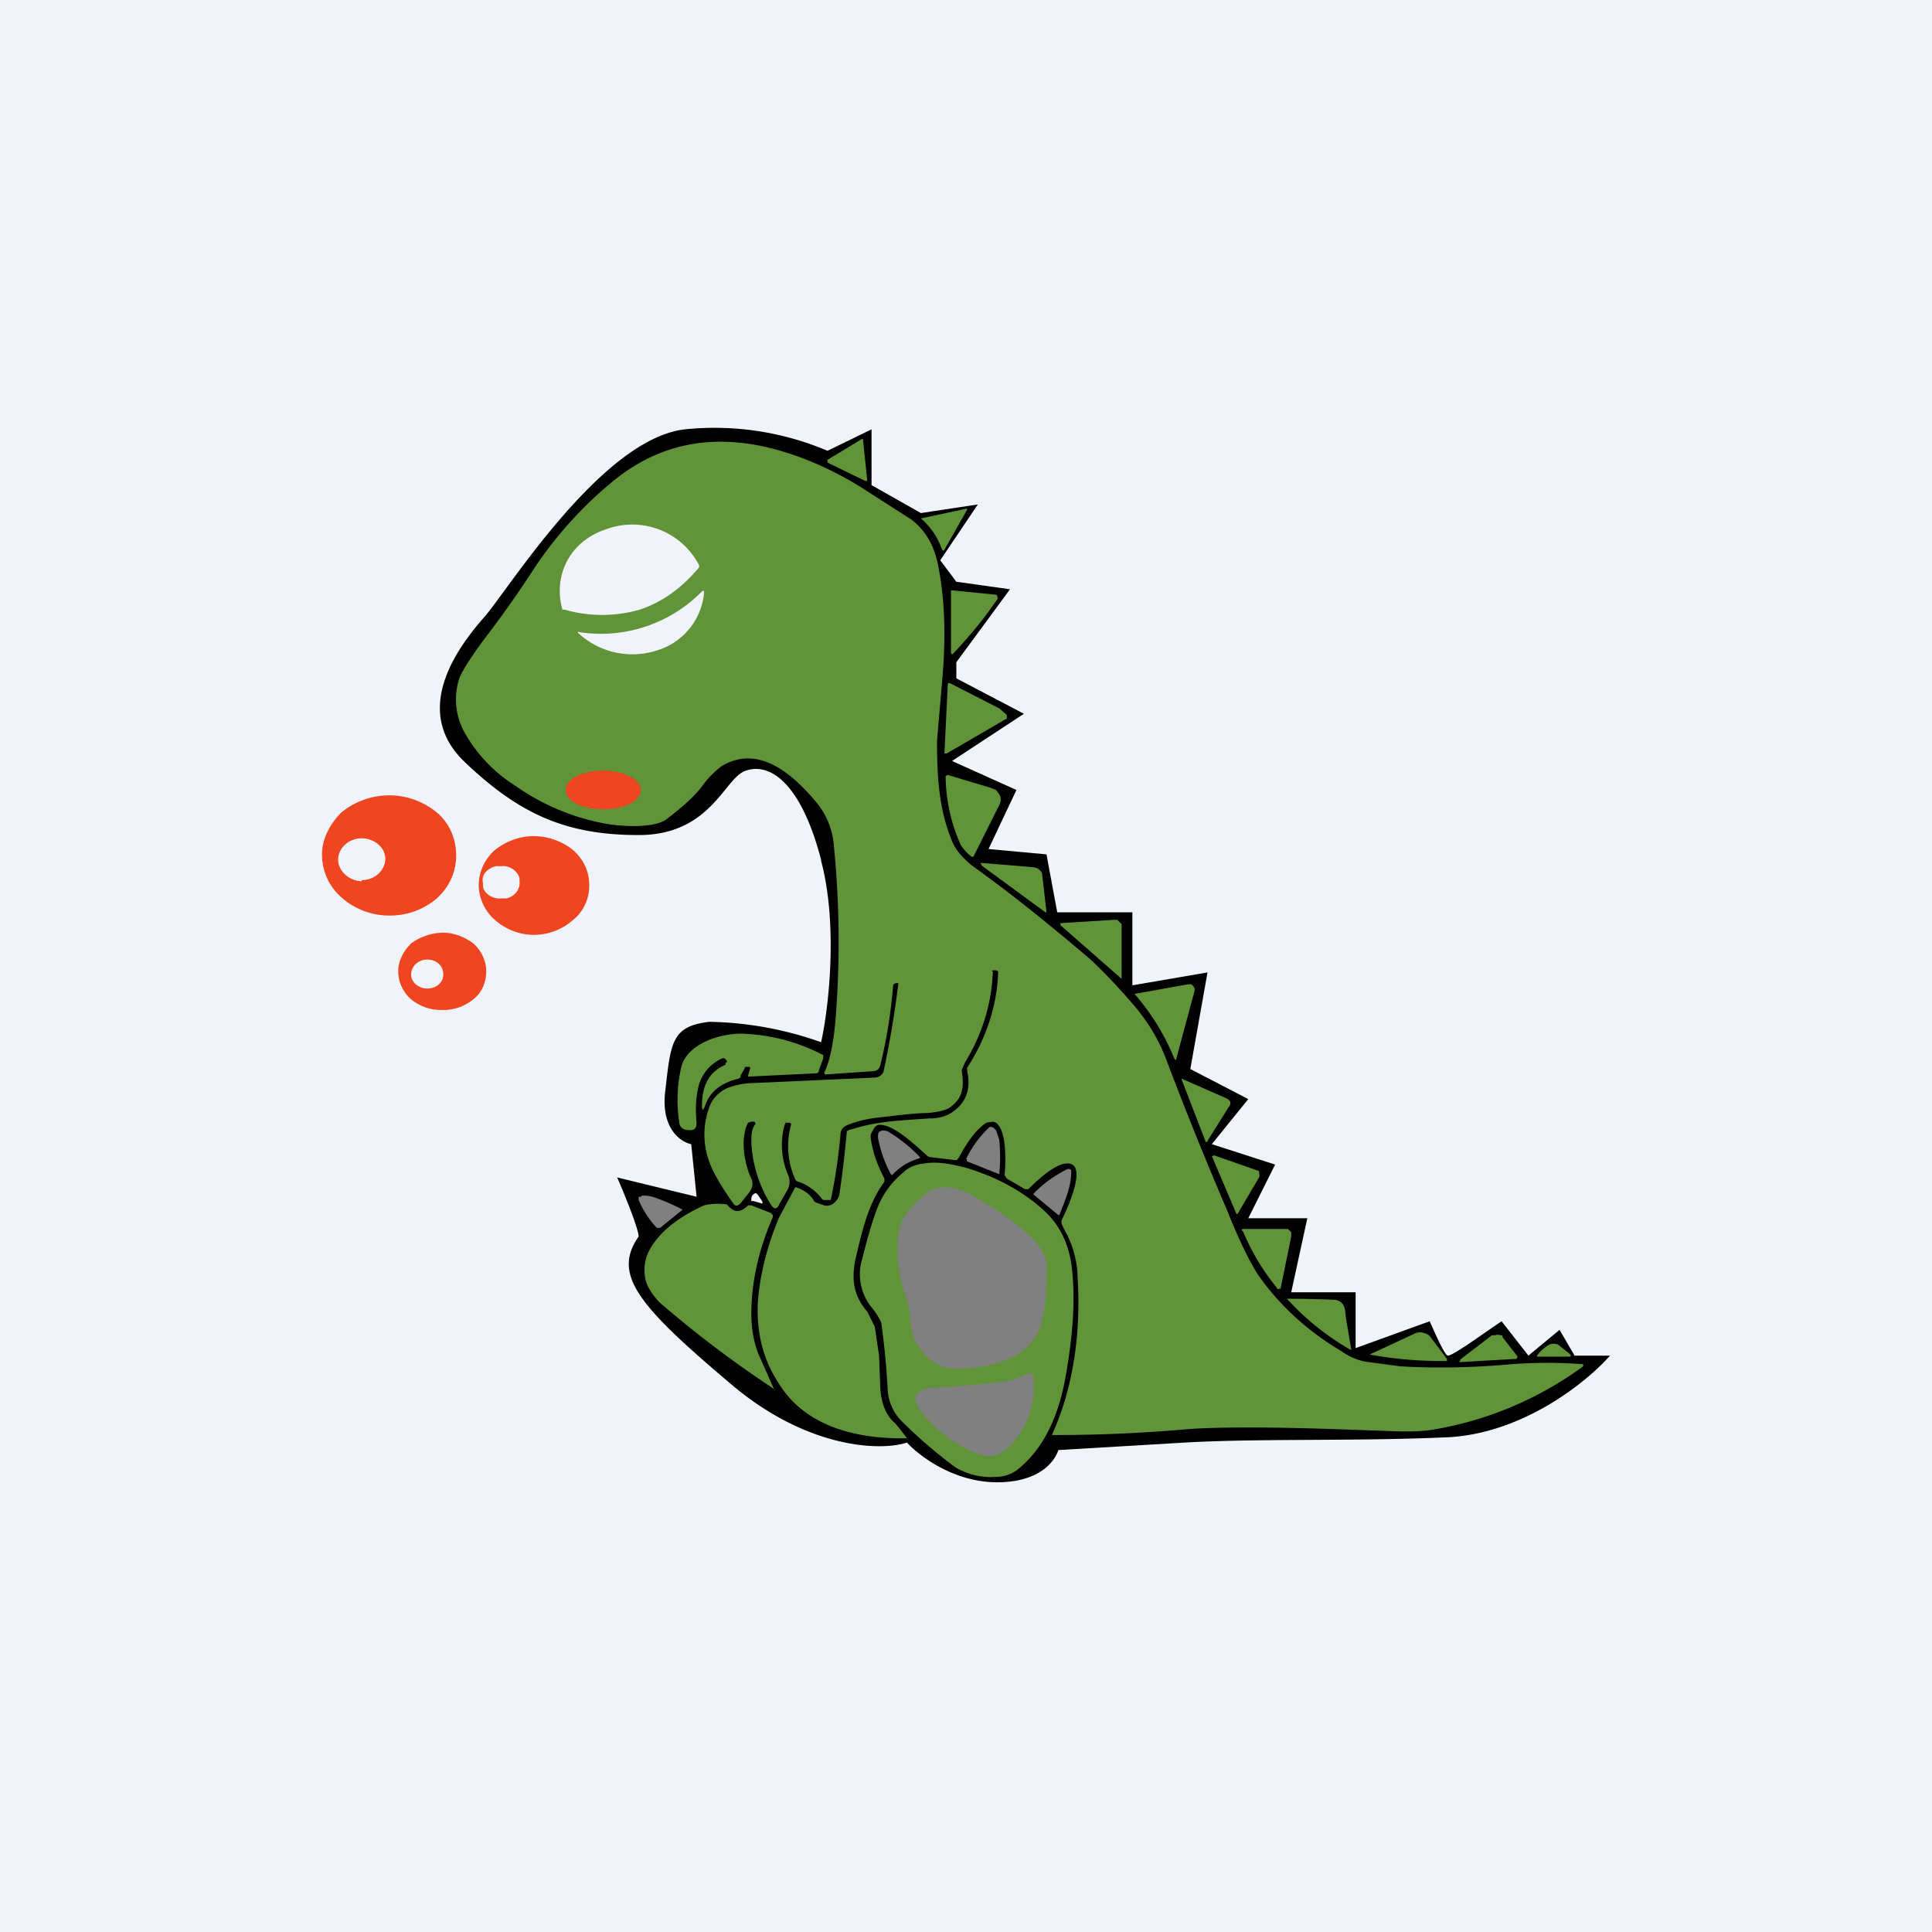 <!-- by TradingView --><svg width="18" height="18" viewBox="0 0 18 18" xmlns="http://www.w3.org/2000/svg"><path fill="#F0F3FA" d="M0 0h18v18H0z"/><path d="M7.65 8.02c.16.6.07 1.38 0 1.69a3.27 3.27 0 0 0-1.04-.19c-.35.04-.36.19-.41.63-.05.36.14.49.24.51l.05.49-.74-.18c.07.16.2.48.2.55-.25.36 0 .65.89 1.4.7.58 1.37.6 1.61.52.12.13.44.37.84.37.4 0 .54-.2.57-.3l1.18-.07c.69-.04 1.6-.01 2.46-.05.7-.04 1.29-.52 1.5-.76h-.33l-.14-.24-.29.24-.25-.32c-.15.1-.45.32-.5.32-.03 0-.12-.21-.17-.32l-.69.25v-.52h-.6l.15-.69h-.55l.25-.5-.59-.19.34-.42-.54-.28.16-.9-.7.12V8.5h-.7l-.1-.54-.54-.05.26-.55-.6-.27.67-.44-.63-.33v-.15l.5-.68-.5-.07-.15-.2.35-.52-.53.08-.46-.26v-.52l-.41.2a2.7 2.7 0 0 0-1.33-.2c-.77.09-1.63 1.47-1.86 1.74-.23.26-.7.86-.2 1.35.52.5.96.69 1.63.69.68 0 .8-.54 1-.6.2-.07.5.07.7.83Z"/><path d="m7.7 4.29.33-.2h.01l.04.39h-.01a.01.01 0 0 1-.01 0l-.35-.17v-.02ZM9.25 9.05c-.01.3-.1.59-.26.85l-.03.07c.02.14.02.25-.1.34-.03.03-.11.05-.22.06-.12 0-.26.02-.44.04-.1.01-.2.03-.3.07-.05.02-.07.05-.07.1a5.23 5.23 0 0 1-.09.6h-.07a.07.07 0 0 1-.02-.02.46.46 0 0 0-.21-.15.04.04 0 0 1-.03-.02.75.75 0 0 1-.04-.51c0-.01 0-.02-.02-.02h-.03l-.01.02a.7.7 0 0 0 .03.46.16.16 0 0 1 0 .14l-.08.14c-.02.05-.05.05-.08 0a1.2 1.2 0 0 1-.18-.58c0-.06 0-.12.04-.17l-.01-.02H7l-.03.01c-.08.15-.03.4.03.52.02.05.01.09-.02.13l-.08.1c-.03.03-.05.03-.07 0-.12-.17-.2-.31-.23-.41a.73.73 0 0 1 0-.46c.03-.1.09-.16.17-.2a.71.71 0 0 1 .26-.05l1.11-.05c.05 0 .07-.02.09-.05a9.07 9.07 0 0 0 .14-.83h-.02c-.01 0-.03.01-.03.03-.02.25-.06.5-.12.74-.01.03-.03.05-.07.05l-.43.03c-.02 0-.02-.01-.02-.02.05-.1.08-.25.1-.44a9 9 0 0 0-.01-1.66.72.72 0 0 0-.16-.41c-.2-.24-.53-.56-.89-.34a.89.89 0 0 0-.19.2c-.09.11-.2.2-.33.3-.13.08-.43.06-.58.03a2.12 2.12 0 0 1-.82-.35 1.39 1.39 0 0 1-.48-.51.64.64 0 0 1-.05-.46c.02-.08.1-.2.23-.38.13-.17.3-.4.48-.68.2-.3.46-.59.76-.83.33-.26.7-.37 1.1-.34.43.03.9.23 1.26.47l.39.25c.12.09.2.22.24.38.08.36.08.74.05 1.1l-.05.58c0 .36.02.66.15.96.04.08.1.14.17.2.42.3.78.6 1.1.87.15.14.28.28.4.42.15.17.26.36.33.56a35.65 35.65 0 0 0 .55 1.36c.12.3.22.5.3.62.2.28.45.51.77.7.07.05.16.09.25.1l.3.04c.35.02.7.01 1.03-.02a4.43 4.43 0 0 1 .67 0v.02a3.29 3.29 0 0 1-1.4.59c-.12.02-.27.02-.47.01-.35-.01-.75-.03-1.2-.03-.2 0-.46 0-.67.02a14.08 14.08 0 0 1-1.21.05c.21-.46.27-.98.24-1.47a.93.93 0 0 0-.1-.4.95.95 0 0 1-.05-.1v-.03c.04-.08.26-.54.05-.53-.11 0-.28.16-.36.24h-.03l-.17-.1-.02-.03c.01-.12.02-.37-.06-.47a.08.08 0 0 0-.05-.03l-.06.01c-.11.07-.2.22-.26.33l-.02.02-.25-.03-.02-.01c-.11-.1-.31-.29-.44-.29a.06.06 0 0 0-.06.04.2.2 0 0 0-.03.06c.01.11.05.25.13.4v.03c-.15.2-.21.47-.26.68-.05.2-.04.37.1.53l.07.14.04.27.01.26c0 .14.04.29.14.37a2.6 2.6 0 0 1 .11.14c-.49.01-.96-.12-1.2-.52-.15-.23-.2-.48-.19-.74.02-.27.09-.54.2-.8a82.29 82.29 0 0 0 .15-.28c.07.02.13.06.17.12 0 .02.04.03.1.05.07.02.13-.05.14-.1a10.47 10.47 0 0 0 .07-.59.1.1 0 0 1 .05-.02c.22-.07.42-.08.72-.1.09 0 .15-.02.2-.05.14-.09.19-.22.15-.4v-.02c.18-.28.28-.58.29-.9l-.02-.01h-.03l-.01.01ZM8.78 5.13a.67.67 0 0 0-.2-.3L9 4.74h.01v.01l-.21.37a.01.01 0 0 1-.02 0Z" fill="#619339"/><path d="M5.96 5.68a1.27 1.27 0 0 1-.7 0h-.02c-.09-.32.07-.64.41-.75a.7.7 0 0 1 .86.33.03.03 0 0 1 0 .03c-.16.19-.34.32-.55.39Z" fill="#F0F3FA"/><path d="M9.3 5.57c-.12.18-.26.35-.42.52-.01.01-.02 0-.02-.01V5.5h.01l.4.04h.01l.01.01a.02.02 0 0 1 0 .02Z" fill="#619339"/><path d="M6.12 6.06a.74.74 0 0 1-.73-.16c-.01-.01-.01-.02.01-.01a1.32 1.32 0 0 0 1.14-.38c.01-.01.02-.01.02.01a.62.62 0 0 1-.44.54Z" fill="#F0F3FA"/><path d="m8.8 7 .03-.62c0-.02.01-.02.03-.01l.45.23.07.06v.04h-.01l-.55.32H8.8V7Z" fill="#619339"/><path d="M5.62 7.54c.2 0 .35-.08.35-.18 0-.1-.16-.18-.35-.18-.2 0-.35.08-.35.18 0 .1.15.18.35.18Z" fill="#EF4520"/><path d="m8.83 7.22.4.12.05.02.03.04a.1.1 0 0 1 0 .1l-.24.48a.02.02 0 0 1-.02 0 .42.42 0 0 1-.1-.11 1.6 1.6 0 0 1-.14-.64l.02-.01Z" fill="#619339"/><path d="M4.25 7.97c0 .15-.06.29-.18.4a.67.67 0 0 1-.44.16.67.67 0 0 1-.45-.17.53.53 0 0 1-.18-.4c0-.14.07-.28.18-.39.12-.1.28-.16.45-.16.16 0 .32.06.44.16s.18.25.18.4ZM5.49 8.25c0 .12-.05.24-.15.32a.55.55 0 0 1-.37.14.55.55 0 0 1-.36-.14.44.44 0 0 1-.15-.32c0-.12.05-.24.15-.33.1-.08.23-.13.36-.13.14 0 .27.05.37.13.1.09.15.2.15.33Z" fill="#EF4520"/><path d="M3.37 8.2c.12 0 .22-.09.22-.2 0-.1-.1-.19-.22-.19s-.22.09-.22.2c0 .1.1.2.22.2Z" fill="#F0F3FA"/><path d="M9.15 8.06c-.02-.02-.02-.02 0-.02l.48.04a.1.1 0 0 1 .05.02c.02.02.03.03.03.05l.04.35h-.01l-.6-.44Z" fill="#619339"/><path d="M4.67 8.07h-.05c-.08.02-.14.08-.12.16v.03c.01.07.1.12.17.11h.05c.08-.02.13-.09.12-.16v-.03c-.02-.07-.1-.12-.17-.11Z" fill="#F0F3FA"/><path d="m9.89 8.6.48-.03h.04l.02.02.02.02v.51l-.57-.5V8.6Z" fill="#619339"/><path d="M4.53 9.05c0 .1-.04.2-.12.26a.44.44 0 0 1-.29.1.44.44 0 0 1-.29-.1.35.35 0 0 1-.12-.26c0-.1.05-.19.12-.26.08-.06.19-.1.3-.1.1 0 .2.04.28.1.08.07.12.17.12.26Z" fill="#EF4520"/><path d="M3.98 9.21c.09 0 .15-.06.15-.13 0-.08-.06-.14-.15-.14-.08 0-.15.06-.15.14 0 .07.07.13.15.13Z" fill="#F0F3FA"/><path d="m10.57 9.26.5-.09h.03l.02.02.01.02v.02l-.17.63c0 .02-.01.02-.02 0a2.15 2.15 0 0 0-.37-.6ZM6.99 9.96c0-.02 0-.02-.02-.02h-.03v.01l-.04.07c0 .02 0 .02-.02.03-.17.04-.27.13-.31.25-.02.05-.03.05-.03 0 0-.16.05-.31.22-.38V9.9h.01a.02.02 0 0 0 0-.02l-.02-.02h-.02a.39.39 0 0 0-.23.3c-.02.1-.02.2-.01.3 0 .05-.02.07-.06.07-.06 0-.09-.02-.1-.06-.03-.2-.02-.37.02-.54.06-.2.34-.3.56-.3.26.01.51.07.76.2v.03l-.04.11c0 .02-.01.03-.03.03l-.62.03h-.01v-.01l.02-.07ZM11.25 10.63a.01.01 0 0 1-.02 0l-.22-.57v-.01l.41.18.02.01.02.02a.05.05 0 0 1-.01.05l-.2.32Z" fill="#619339"/><path d="M9 10.8a1 1 0 0 1 .22-.3.05.05 0 0 1 .04.01l.02.02.03.09a1.67 1.67 0 0 1 0 .32l-.3-.12a.02.02 0 0 1 0-.02ZM8.43 10.85a.6.6 0 0 0-.12.1l-.01-.01c-.06-.11-.1-.23-.12-.34 0-.03 0-.05.02-.06.02-.01.04-.01.07 0a1.43 1.43 0 0 1 .3.24v.01a.66.66 0 0 0-.14.06Z" fill="gray"/><path d="m11.3 10.76.4.14.03.01v.02a.05.05 0 0 1 0 .04l-.2.34h-.01l-.23-.54h.02ZM8.12 12.18a.49.49 0 0 1-.1-.4c.05-.2.1-.39.16-.54a.81.81 0 0 1 .24-.32c.04-.04.1-.07.19-.08.11-.02.24 0 .39.04.3.09.55.23.75.42.14.14.22.32.24.55.03.3 0 .64-.07 1.02-.06.3-.18.62-.45.83a.34.34 0 0 1-.19.06.65.65 0 0 1-.38-.09 4.51 4.51 0 0 1-.5-.43.45.45 0 0 1-.13-.3 7.14 7.14 0 0 0-.06-.62.7.7 0 0 0-.09-.14Z" fill="#619339"/><path d="m9.86 11.32-.23-.19v-.01a1.13 1.13 0 0 1 .32-.23h.01l.02.01v.02c0 .14-.06.27-.11.4ZM8.45 12.11c-.08-.21-.1-.42-.08-.61a.4.4 0 0 1 .08-.2.86.86 0 0 1 .21-.2c.13-.08.3-.02.42.05.22.13.4.25.53.38.07.07.13.15.14.25 0 .22 0 .4-.05.55-.08.33-.5.43-.82.42-.17 0-.31-.15-.37-.3-.04-.1-.02-.22-.06-.34Z" fill="gray"/><path d="m7.06 11.13.04.06c.01.02 0 .03-.01.02l-.07-.02H7v-.02c0-.02.01-.04.03-.05a.02.02 0 0 1 .02 0Z" fill="#F0F3FA"/><path d="M6.12 11.44a.87.87 0 0 1-.17-.26v-.03h.02l.01-.01a.3.3 0 0 1 .1.01 1.97 1.97 0 0 1 .28.12l-.21.17h-.01a.02.02 0 0 1-.01 0Z" fill="gray"/><path d="M6.78 11.23c.06.07.12.07.19 0H7l.18.07.02.02v.02c-.13.3-.2.6-.2.9 0 .13.02.25.06.36l.15.34c.02.02.01.02 0 0a10.27 10.27 0 0 1-1.07-.81c-.08-.09-.12-.16-.13-.23a.4.4 0 0 1 .05-.27c.1-.17.28-.3.5-.4a.55.55 0 0 1 .2-.01h.01ZM11.92 12v.01c-.02 0-.02 0-.03-.02a2.1 2.1 0 0 1-.31-.52.01.01 0 0 1 0-.02H12l.03.03v.04l-.1.49ZM12.54 12.28a68.35 68.35 0 0 1 .05.3 2.42 2.42 0 0 1-.6-.48 9.88 9.88 0 0 1 .45.01c.1.02.09.1.1.17ZM13.48 12.67a.01.01 0 0 1 0 .01 3.74 3.74 0 0 1-.72-.06l.43-.2a.12.12 0 0 1 .08 0 .1.1 0 0 1 .06.04l.15.2ZM13.6 12.67l.3-.23h.03a.07.07 0 0 1 .05 0c.01 0 .02 0 .02.02l.14.18-.01.02-.52.03c-.02 0-.02 0 0-.02ZM14.32 12.63a.35.35 0 0 1 .11-.1.1.1 0 0 1 .09 0l.1.08c.02.02.02.03 0 .03h-.3v-.01Z" fill="#619339"/><path d="M9.37 12.87c.07-.01.13-.04.2-.07h.05l.01.04v.03a.78.78 0 0 1-.22.6c-.1.1-.2.12-.31.07a1.2 1.2 0 0 1-.54-.42c-.04-.07-.04-.12 0-.15.02-.02.06-.03.12-.04a10 10 0 0 0 .69-.06Z" fill="gray"/></svg>